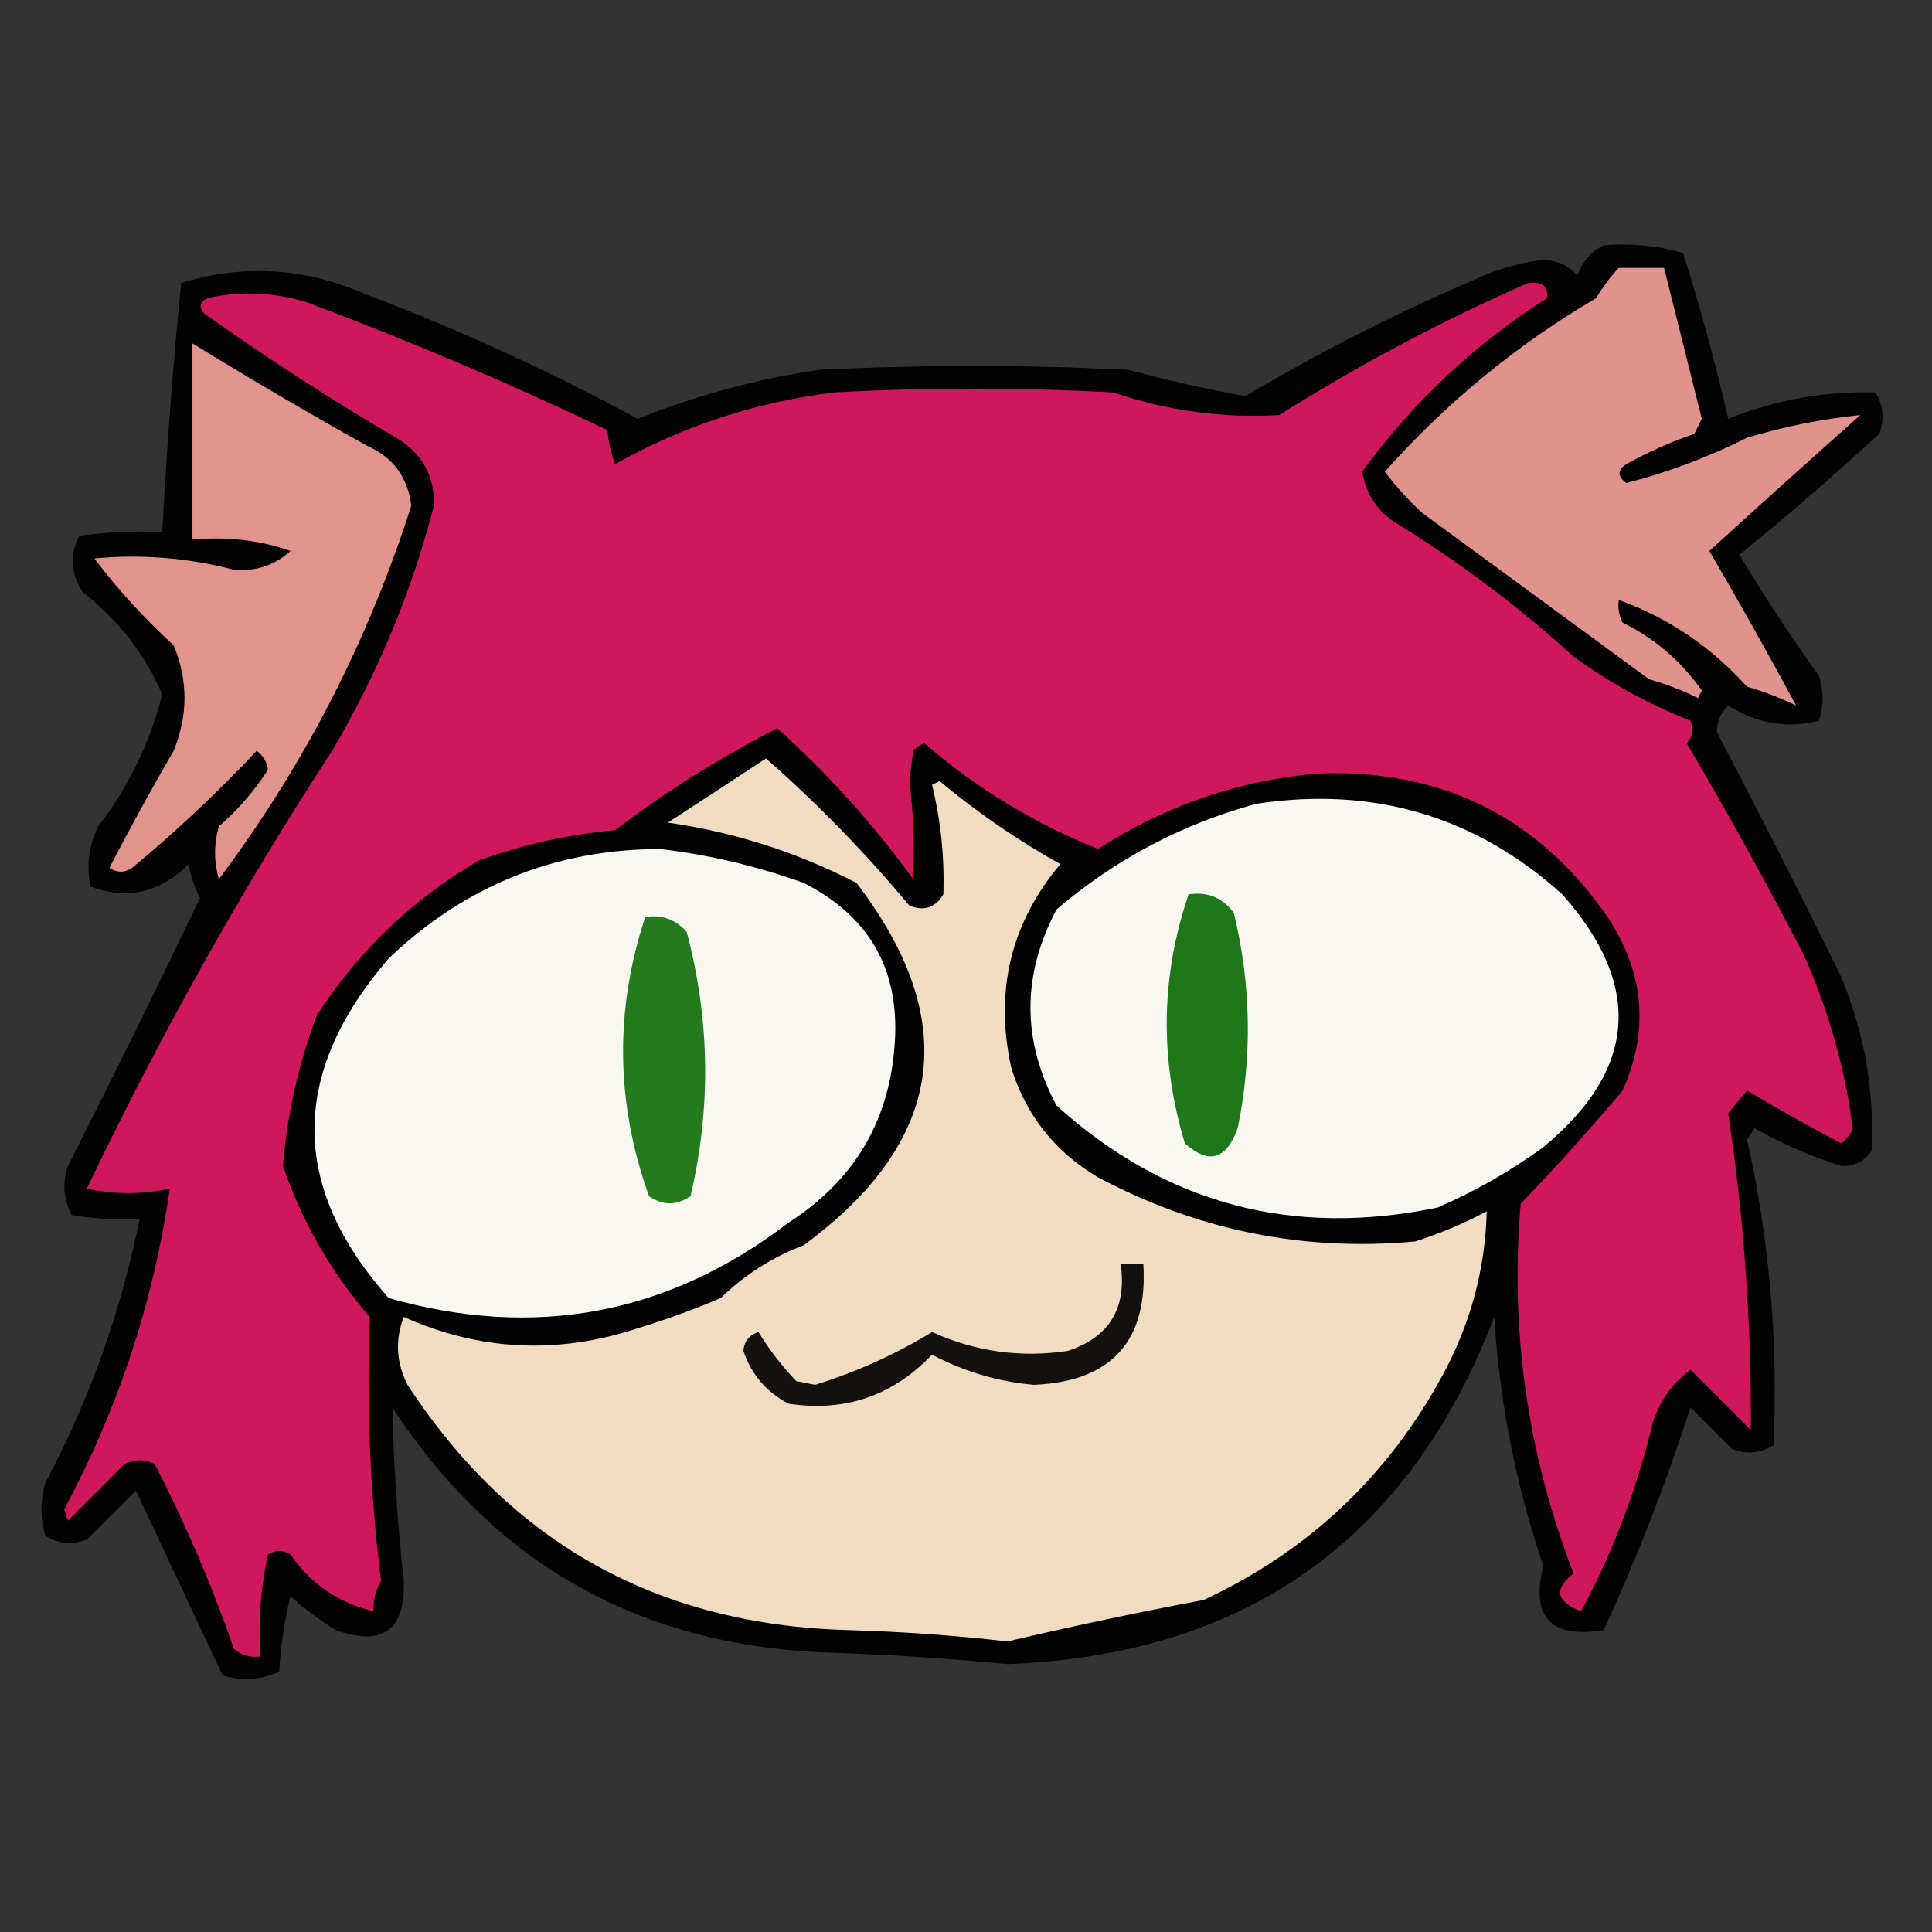 <?xml version="1.0" encoding="UTF-8"?>
<!DOCTYPE svg PUBLIC "-//W3C//DTD SVG 1.1//EN" "http://www.w3.org/Graphics/SVG/1.1/DTD/svg11.dtd">
<svg xmlns="http://www.w3.org/2000/svg" version="1.1" width="256px" height="256px" style="shape-rendering:geometricPrecision; text-rendering:geometricPrecision; image-rendering:optimizeQuality; fill-rule:evenodd; clip-rule:evenodd" xmlns:xlink="http://www.w3.org/1999/xlink">
<rect width="100%" height="100%" fill="#333333" stroke="none"/>
<g><path style="opacity:0.954" fill="#000000" d="M 212.5,32.5 C 216.106,32.211 219.606,32.544 223,33.5C 225.311,40.745 227.311,48.079 229,55.5C 235.27,52.973 241.77,51.807 248.5,52C 249.576,53.726 249.743,55.559 249,57.5C 242.956,63.049 236.789,68.383 230.5,73.5C 233.751,79.004 237.251,84.338 241,89.5C 241.667,91.5 241.667,93.5 241,95.5C 236.807,96.561 232.807,95.894 229,93.5C 228.009,94.43 227.509,95.596 227.5,97C 233.129,107.758 238.629,118.592 244,129.5C 247.048,136.892 248.381,144.559 248,152.5C 247.044,153.894 245.711,154.561 244,154.5C 240.004,153.253 236.17,151.586 232.5,149.5C 232.167,150 231.833,150.5 231.5,151C 234.469,164.331 235.636,177.831 235,191.5C 233.274,192.576 231.441,192.743 229.5,192C 227.667,190.167 225.833,188.333 224,186.5C 220.753,196.575 216.92,206.409 212.5,216C 205.468,217.137 202.802,214.304 204.5,207.5C 200.859,196.796 198.693,185.796 198,174.5C 186.689,203.96 165.189,219.293 133.5,220.5C 125.853,219.768 118.187,219.268 110.5,219C 85.192,218.307 65.692,207.473 52,186.5C 52.165,194.137 52.665,201.804 53.5,209.5C 53.709,216.029 50.709,218.195 44.5,216C 42.359,214.692 40.359,213.192 38.5,211.5C 37.676,214.785 37.176,218.118 37,221.5C 34.599,222.602 32.099,222.769 29.5,222C 25.67,213.851 21.837,205.684 18,197.5C 15.833,199.667 13.667,201.833 11.5,204C 9.559,204.743 7.726,204.576 6,203.5C 5.333,201.167 5.333,198.833 6,196.5C 11.872,185.426 16.039,173.76 18.5,161.5C 15.482,161.665 12.482,161.498 9.5,161C 8.409,158.936 8.242,156.769 9,154.5C 15.037,142.595 20.87,130.761 26.5,119C 25.773,117.601 25.273,116.101 25,114.5C 21.257,118.269 16.924,119.269 12,117.5C 11.416,114.743 11.75,112.077 13,109.5C 17.033,104.267 19.866,98.433 21.5,92C 19.201,86.684 15.7,82.184 11,78.5C 9.369,76.045 9.203,73.545 10.5,71C 14.152,70.501 17.818,70.335 21.5,70.5C 22.084,59.491 22.917,48.491 24,37.5C 32.228,34.968 40.394,35.468 48.5,39C 60.919,43.712 72.919,49.212 84.5,55.5C 92.253,52.395 100.253,50.228 108.5,49C 122.167,48.333 135.833,48.333 149.5,49C 154.616,50.372 159.783,51.538 165,52.5C 174.78,46.693 184.946,41.526 195.5,37C 198.213,35.725 201.047,34.891 204,34.5C 206.034,34.354 207.701,35.02 209,36.5C 209.69,34.65 210.856,33.316 212.5,32.5 Z"/></g>
<g><path style="opacity:1" fill="#e1928c" d="M 214.5,35.5 C 216.5,35.5 218.5,35.5 220.5,35.5C 222.159,42.148 223.826,48.815 225.5,55.5C 225.167,56.167 224.833,56.833 224.5,57.5C 221.382,58.559 218.382,59.892 215.5,61.5C 214.289,62.274 214.289,63.107 215.5,64C 220.982,62.6 226.316,60.6 231.5,58C 236.474,56.503 241.474,55.503 246.5,55C 239.733,61.023 233.066,67.023 226.5,73C 230.533,79.918 234.366,86.751 238,93.5C 235.929,92.475 233.762,91.642 231.5,91C 226.725,85.704 221.058,81.871 214.5,79.5C 214.351,80.552 214.517,81.552 215,82.5C 219.261,84.593 222.761,87.593 225.5,91.5C 225.333,91.833 225.167,92.167 225,92.5C 222.929,91.475 220.762,90.642 218.5,90C 208.5,82.667 198.5,75.333 188.5,68C 186.649,66.316 184.982,64.483 183.5,62.5C 191.645,53.352 200.979,45.685 211.5,39.5C 212.389,37.993 213.389,36.66 214.5,35.5 Z"/></g>
<g><path style="opacity:1" fill="#cf175c" d="M 202.5,37.5 C 204.355,37.272 205.188,37.939 205,39.5C 195.369,45.632 187.202,53.298 180.5,62.5C 180.94,65.214 182.274,67.38 184.5,69C 193.066,74.231 201.066,80.231 208.5,87C 213.297,90.483 218.464,93.316 224,95.5C 224.492,96.549 224.326,97.549 223.5,98.5C 228.935,107.704 234.101,117.038 239,126.5C 242.291,133.871 244.458,141.538 245.5,149.5C 245.192,150.308 244.692,150.975 244,151.5C 239.753,149.293 235.586,146.96 231.5,144.5C 230.667,145.5 229.833,146.5 229,147.5C 231.076,161.384 232.076,175.384 232,189.5C 229.333,186.833 226.667,184.167 224,181.5C 221.61,183.267 219.943,185.6 219,188.5C 216.907,197.285 213.74,205.618 209.5,213.5C 206.18,212.239 205.846,210.572 208.5,208.5C 202.39,192.636 200.057,176.303 201.5,159.5C 206.098,154.728 210.598,149.728 215,144.5C 218.548,136.536 217.882,128.869 213,121.5C 203.785,108.188 190.952,101.854 174.5,102.5C 163.988,103.448 154.321,106.782 145.5,112.5C 137,109.089 129.333,104.422 122.5,98.5C 121.914,98.709 121.414,99.043 121,99.5C 120.833,100.833 120.667,102.167 120.5,103.5C 121.03,107.562 121.197,111.895 121,116.5C 115.74,109.237 109.74,102.57 103,96.5C 95.412,100.375 88.246,104.875 81.5,110C 75.326,110.568 69.326,111.901 63.5,114C 54.714,119.12 47.547,125.953 42,134.5C 39.548,140.971 38.048,147.638 37.5,154.5C 40.037,161.908 43.871,168.574 49,174.5C 48.541,186.197 49.041,197.863 50.5,209.5C 49.754,210.736 49.421,212.07 49.5,213.5C 44.916,212.428 41.25,209.928 38.5,206C 37.5,205.333 36.5,205.333 35.5,206C 34.533,210.401 34.2,214.901 34.5,219.5C 33.178,219.67 32.011,219.337 31,218.5C 28.08,210.07 24.58,201.903 20.5,194C 19.167,193.333 17.833,193.333 16.5,194C 14,196.5 11.5,199 9,201.5C 8.833,201 8.667,200.5 8.5,200C 15.677,186.637 20.343,172.47 22.5,157.5C 18.787,158.293 15.12,158.293 11.5,157.5C 21.271,137.065 32.104,117.731 44,99.5C 50.047,89.248 54.547,78.414 57.5,67C 57.608,63.087 55.941,60.087 52.5,58C 43.745,52.874 35.245,47.374 27,41.5C 26.312,40.668 26.479,40.002 27.5,39.5C 31.82,38.546 36.153,38.713 40.5,40C 54.113,45.09 67.446,50.757 80.5,57C 80.594,58.422 80.928,59.922 81.5,61.5C 90.513,56.44 100.18,53.274 110.5,52C 122.833,51.333 135.167,51.333 147.5,52C 154.662,54.434 161.996,55.434 169.5,55C 180.13,48.303 191.13,42.47 202.5,37.5 Z"/></g>
<g><path style="opacity:1" fill="#e2938c" d="M 25.5,45.5 C 32.975,50.101 40.642,54.601 48.5,59C 52.031,60.529 54.031,63.196 54.5,67C 48.755,84.992 40.255,101.492 29,116.5C 28.333,114.167 28.333,111.833 29,109.5C 31.553,107.284 33.72,104.784 35.5,102C 35.37,100.941 34.87,100.108 34,99.5C 28.749,105.089 23.249,110.256 17.5,115C 16.5,115.667 15.5,115.667 14.5,115C 17.192,109.785 20.025,104.618 23,99.5C 24.932,94.806 24.932,90.139 23,85.5C 19.131,81.966 15.631,78.133 12.5,74C 18.747,73.408 24.913,73.908 31,75.5C 33.891,75.74 36.391,74.907 38.5,73C 34.365,71.569 30.032,71.069 25.5,71.5C 25.5,62.833 25.5,54.167 25.5,45.5 Z"/></g>
<g><path style="opacity:1" fill="#f9f7f2" d="M 166.5,106.5 C 182.034,104.161 195.534,108.161 207,118.5C 217.734,130.58 216.9,141.747 204.5,152C 200.159,155.172 195.492,157.839 190.5,160C 171.237,164.015 154.404,159.515 140,146.5C 135.389,137.861 135.389,129.194 140,120.5C 147.814,113.844 156.647,109.177 166.5,106.5 Z"/></g>
<g><path style="opacity:1" fill="#f9f7f2" d="M 87.5,112.5 C 93.989,113.273 100.322,114.773 106.5,117C 115.44,121.541 119.44,128.874 118.5,139C 117.661,148.871 112.994,156.538 104.5,162C 88.573,174.185 70.906,177.518 51.5,172C 38.394,157.215 38.394,142.215 51.5,127C 61.621,117.352 73.621,112.518 87.5,112.5 Z"/></g>
<g><path style="opacity:1" fill="#1f771b" d="M 157.5,118.5 C 160.056,118.132 162.056,118.966 163.5,121C 165.784,130.471 165.951,139.971 164,149.5C 162.492,153.674 160.159,154.341 157,151.5C 153.64,140.345 153.807,129.345 157.5,118.5 Z"/></g>
<g><path style="opacity:1" fill="#25791f" d="M 85.5,121.5 C 87.722,121.178 89.556,121.845 91,123.5C 94.075,135.14 94.242,146.807 91.5,158.5C 89.647,159.76 87.814,159.76 86,158.5C 81.588,146.202 81.422,133.868 85.5,121.5 Z"/></g>
<g><path style="opacity:1" fill="#f1dbc1" d="M 101.5,100.5 C 108.253,106.422 114.586,112.922 120.5,120C 122.433,120.783 123.933,120.283 125,118.5C 125.158,113.588 124.658,108.754 123.5,104C 123.833,103.833 124.167,103.667 124.5,103.5C 129.486,107.661 134.819,111.327 140.5,114.5C 133.929,122.331 131.762,131.331 134,141.5C 135.963,147.799 139.797,152.632 145.5,156C 158.707,163.033 172.707,165.866 187.5,164.5C 190.806,163.455 193.973,162.122 197,160.5C 196.806,168.252 194.806,175.586 191,182.5C 183.725,195.775 173.225,205.609 159.5,212C 150.778,213.644 142.112,215.478 133.5,217.5C 126.55,216.702 119.55,216.202 112.5,216C 87.216,215.344 67.716,204.511 54,183.5C 52.502,180.535 52.335,177.535 53.5,174.5C 63.567,179.003 73.9,179.503 84.5,176C 88.243,174.864 91.91,173.53 95.5,172C 98.659,168.918 102.325,166.584 106.5,165C 125.139,151.283 127.473,135.283 113.5,117C 105.663,112.944 97.33,110.277 88.5,109C 92.898,106.143 97.232,103.309 101.5,100.5 Z"/></g>
<g><path style="opacity:1" fill="#131110" d="M 148.5,167.5 C 149.5,167.5 150.5,167.5 151.5,167.5C 152.113,177.722 147.279,183.055 137,183.5C 132.236,183.079 127.736,181.746 123.5,179.5C 118.289,184.959 111.956,187.126 104.5,186C 101.569,184.474 99.569,182.141 98.5,179C 98.614,177.72 99.28,176.887 100.5,176.5C 101.898,178.797 103.564,180.963 105.5,183C 106.333,183.167 107.167,183.333 108,183.5C 113.516,181.785 118.683,179.452 123.5,176.5C 129.244,179.108 135.244,179.941 141.5,179C 146.999,177.179 149.332,173.345 148.5,167.5 Z"/></g>
</svg>
